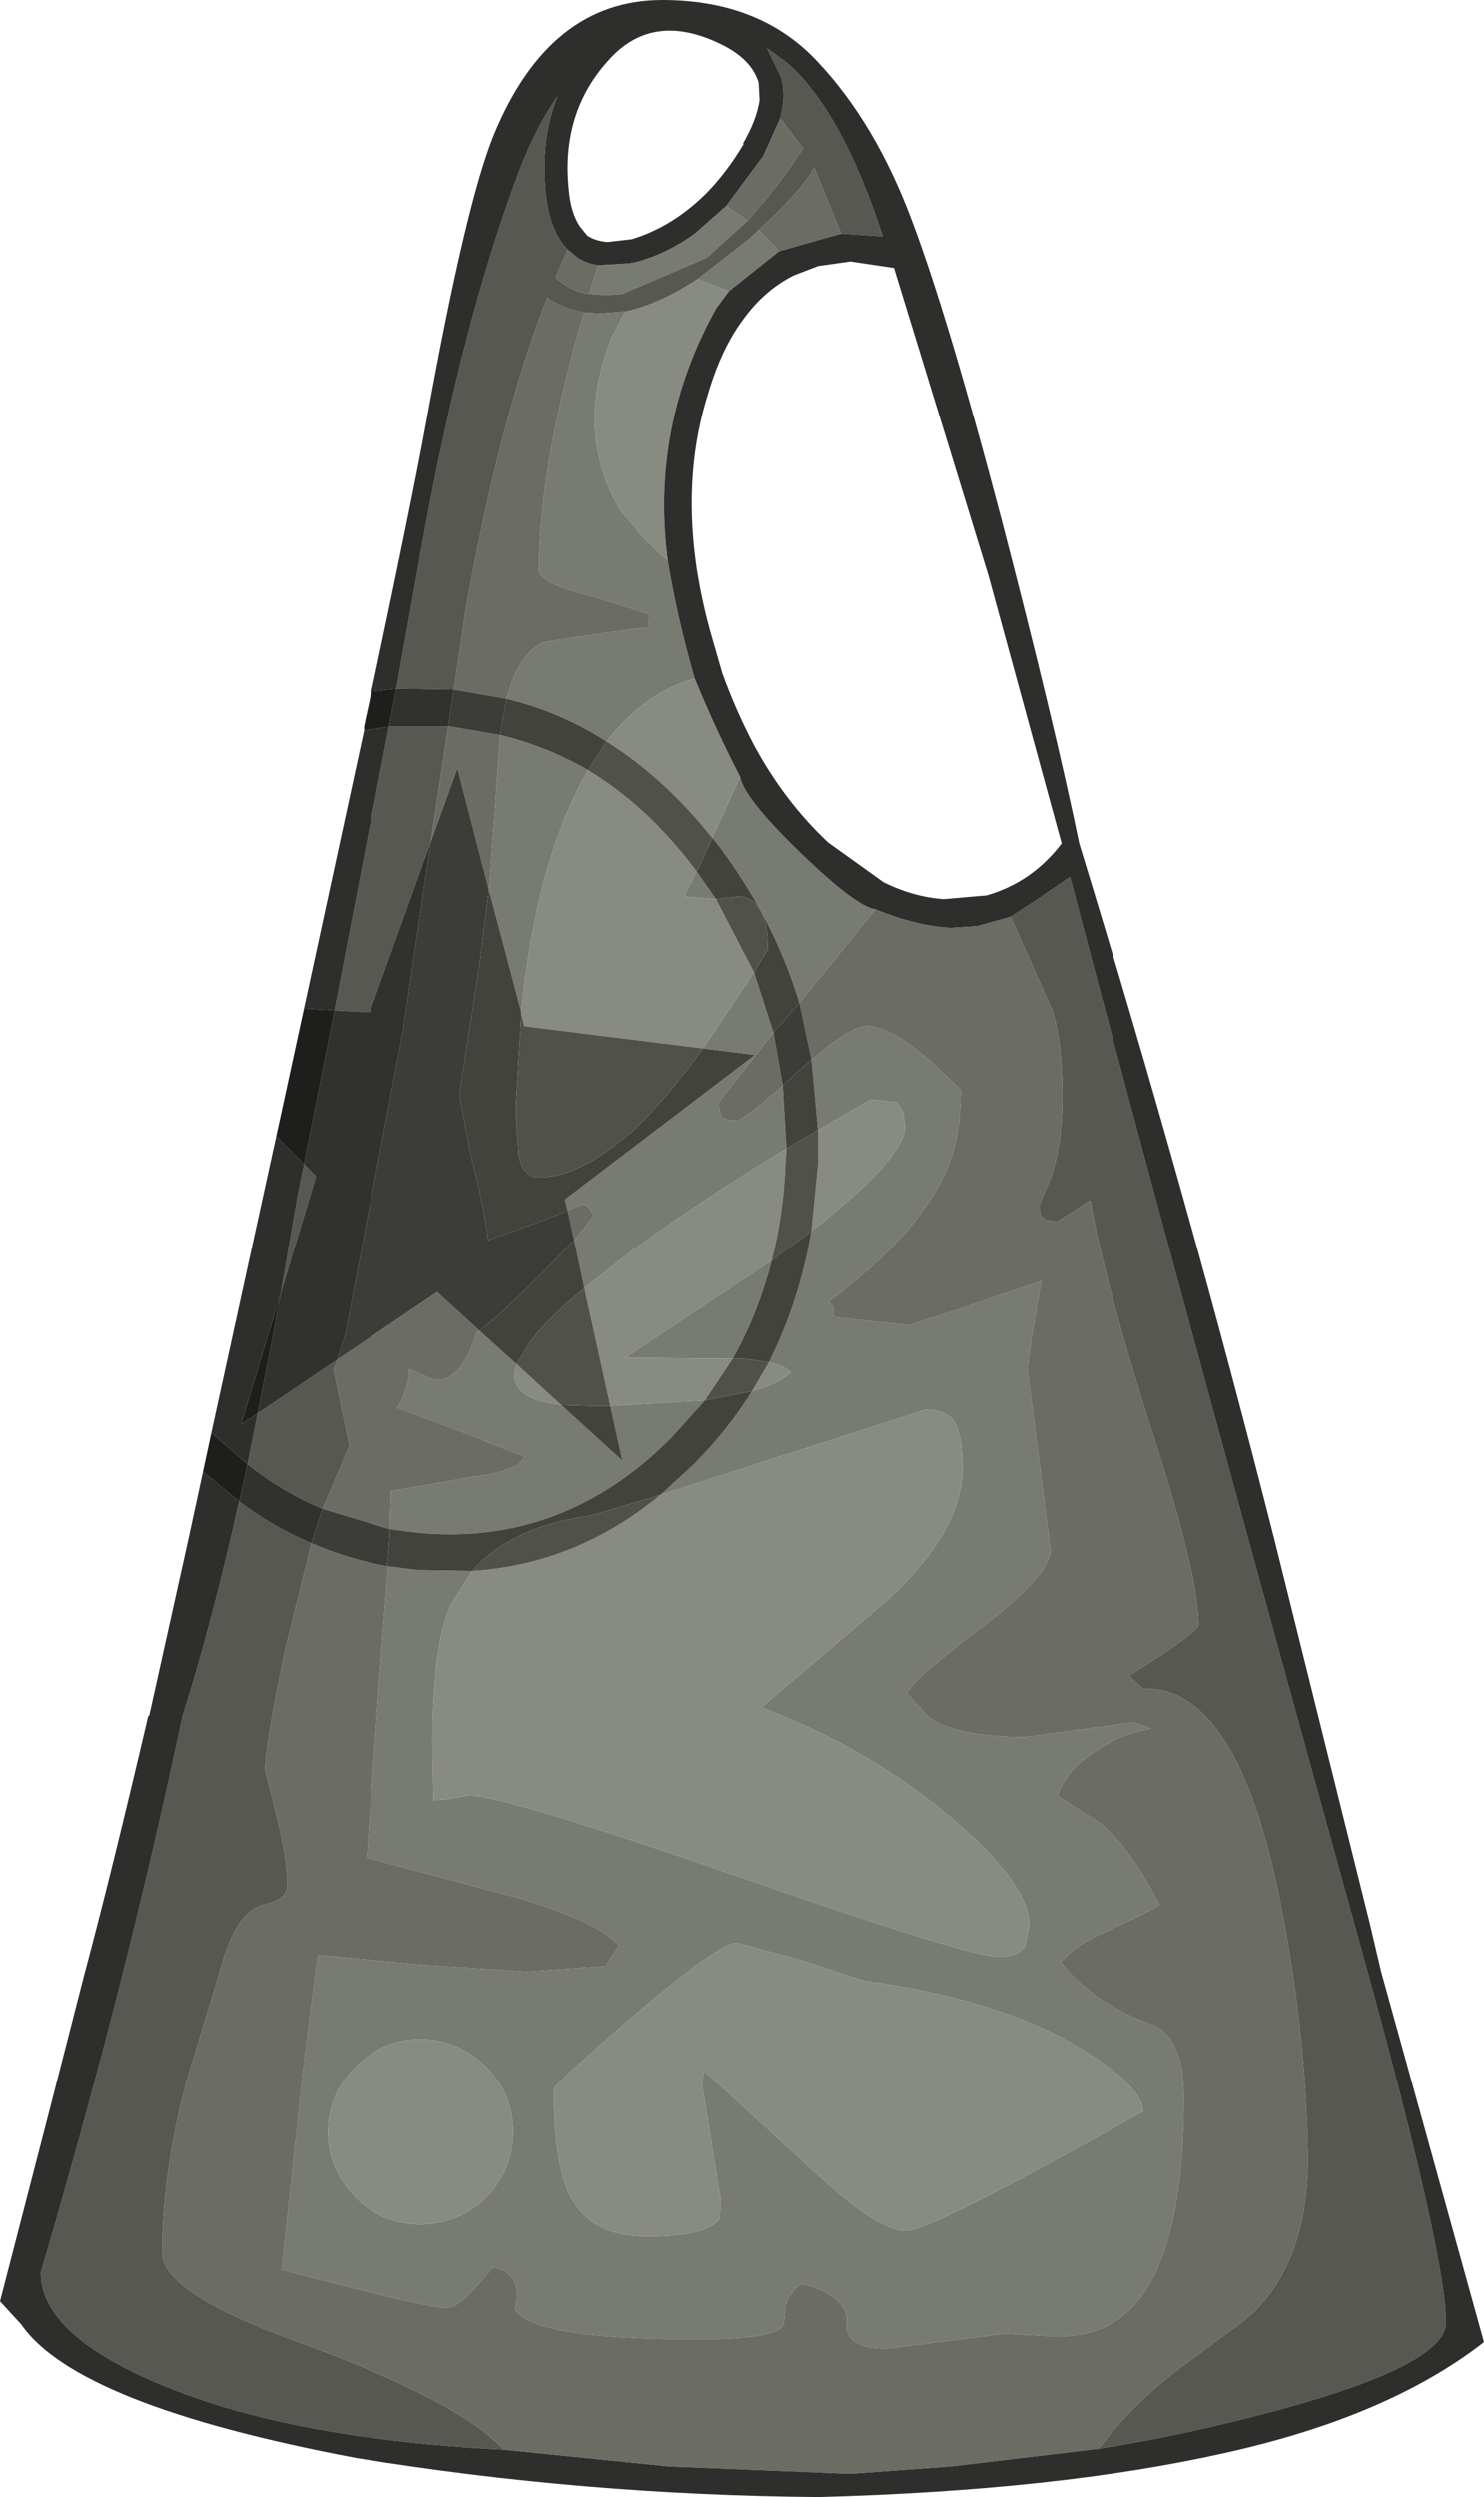 <?xml version="1.0" encoding="UTF-8" standalone="no"?>
<svg xmlns:ffdec="https://www.free-decompiler.com/flash" xmlns:xlink="http://www.w3.org/1999/xlink" ffdec:objectType="shape" height="134.7px" width="80.1px" xmlns="http://www.w3.org/2000/svg">
  <g transform="matrix(1.0, 0.0, 0.0, 1.0, 36.45, 135.85)">
    <path d="M2.75 -124.75 L3.9 -123.95 1.7 -121.95 -2.85 -120.0 -3.45 -119.95 -3.55 -119.95 -4.05 -119.95 -4.65 -120.0 -4.15 -121.55 -2.45 -121.65 -2.0 -121.75 Q-0.4 -122.2 1.05 -123.25 L2.75 -124.75 M5.6 -122.3 L2.9 -120.15 1.2 -120.8 3.9 -122.9 4.5 -123.45 5.6 -122.3 M-0.4 -105.6 Q0.1 -102.55 1.05 -99.25 -1.7 -98.45 -3.7 -95.85 -6.2 -97.45 -9.1 -98.15 -8.45 -100.6 -7.1 -101.2 L-4.55 -101.6 -1.65 -102.0 Q-1.4 -101.7 -1.4 -102.7 L-4.35 -103.65 Q-7.35 -104.35 -7.35 -105.1 -7.35 -110.35 -5.2 -118.05 L-4.9 -119.0 -4.0 -118.95 -2.7 -119.05 -3.45 -117.6 Q-5.45 -112.5 -2.95 -108.3 L-1.6 -106.7 -0.4 -105.6 M3.5 -93.95 Q3.7 -92.8 6.75 -89.85 9.75 -86.95 10.8 -86.8 L6.7 -81.75 Q5.3 -86.35 2.25 -90.35 L2.0 -90.65 3.5 -93.95 M1.15 -88.85 L2.2 -87.35 0.5 -87.5 1.15 -88.85 M4.25 -83.4 L5.3 -80.15 2.3 -76.35 2.45 -75.7 Q2.65 -75.4 3.3 -75.4 3.65 -75.4 5.8 -77.3 L6.0 -73.9 Q1.3 -71.05 -2.5 -68.25 L-4.9 -66.35 -5.45 -68.95 -4.45 -70.2 Q-4.45 -70.7 -5.0 -70.9 L-5.8 -70.55 -5.95 -71.15 4.3 -78.95 1.5 -79.3 4.25 -83.4 M-4.7 -94.3 Q-6.1 -91.9 -7.05 -88.45 -7.95 -85.05 -8.3 -81.25 L-10.05 -87.85 -9.75 -91.85 -9.45 -96.2 Q-6.95 -95.6 -4.7 -94.3 M7.7 -74.9 L7.35 -78.7 Q9.45 -80.5 10.35 -80.5 12.05 -80.5 15.4 -77.05 15.4 -74.55 14.7 -72.9 13.2 -69.3 8.25 -65.6 8.65 -65.4 8.55 -64.8 L12.6 -64.35 15.55 -65.3 19.75 -66.75 19.25 -63.8 19.0 -62.0 20.25 -52.25 Q20.25 -50.9 16.65 -48.15 12.8 -45.25 12.5 -44.5 L13.7 -43.2 Q15.2 -42.15 18.95 -42.15 L24.75 -42.95 25.7 -42.6 Q24.05 -42.35 22.55 -41.3 20.95 -40.2 20.65 -38.95 L22.8 -37.6 Q24.4 -36.45 26.15 -33.1 25.25 -32.55 23.0 -31.55 21.55 -30.9 20.8 -30.0 22.6 -27.75 25.7 -26.65 27.45 -26.0 27.45 -22.7 27.45 -12.9 23.7 -10.6 22.45 -9.8 20.55 -9.8 L17.8 -9.95 11.4 -9.15 Q9.15 -9.15 9.25 -10.45 9.4 -12.0 6.8 -12.65 6.05 -12.1 5.95 -11.4 L5.85 -10.45 Q5.55 -9.65 1.1 -9.65 -7.75 -9.65 -8.65 -11.3 -8.15 -13.15 -9.8 -13.55 L-11.0 -12.2 Q-11.8 -11.35 -12.35 -11.35 -13.45 -11.35 -21.25 -13.4 L-20.05 -24.6 -19.3 -30.4 -13.5 -29.85 -8.0 -29.5 -3.75 -29.8 -3.05 -30.9 Q-4.0 -32.1 -8.2 -33.4 L-16.65 -35.65 -15.95 -45.6 -15.5 -51.35 -13.9 -51.15 -10.95 -51.1 -12.1 -49.3 Q-13.1 -47.1 -13.1 -41.8 L-13.05 -38.75 -12.3 -38.8 -11.15 -39.0 Q-9.2 -39.0 3.35 -34.65 15.85 -30.3 17.45 -30.3 18.55 -30.3 18.9 -30.9 L19.1 -32.0 Q19.1 -34.2 15.0 -37.7 10.55 -41.5 4.65 -43.75 L11.3 -49.4 Q15.5 -53.2 15.5 -56.65 15.5 -58.45 15.05 -59.15 14.6 -59.8 13.5 -59.8 L-0.8 -55.2 0.95 -56.8 Q2.8 -58.65 4.15 -60.8 5.55 -61.2 6.25 -61.8 5.85 -62.2 5.05 -62.35 6.7 -65.65 7.35 -69.45 12.4 -73.4 12.4 -75.1 L12.3 -75.85 11.95 -76.4 10.55 -76.55 7.7 -74.9 M5.2 -67.85 Q4.5 -65.05 3.1 -62.55 L-2.7 -62.6 5.2 -67.85 M3.35 -31.05 Q2.35 -31.05 -2.2 -27.15 -6.55 -23.4 -6.55 -23.15 -6.55 -19.15 -5.7 -17.45 -4.6 -15.2 -1.55 -15.2 1.7 -15.2 2.4 -16.15 L2.45 -17.2 1.45 -23.4 1.55 -24.15 7.65 -18.55 Q10.95 -15.5 12.45 -15.5 13.8 -15.5 25.25 -21.95 25.25 -23.2 22.2 -25.15 17.85 -27.95 10.2 -29.0 L6.85 -30.1 3.35 -31.05 M-15.4 -53.35 L-15.35 -55.4 -11.1 -56.15 Q-9.05 -56.4 -8.4 -56.9 L-8.1 -57.25 -11.65 -58.65 -15.0 -59.9 Q-14.35 -60.95 -14.35 -62.0 L-13.0 -61.4 Q-11.5 -61.3 -10.7 -64.0 L-10.55 -64.05 -8.55 -62.25 Q-9.2 -60.4 -6.15 -60.05 L-2.85 -57.05 -3.5 -60.0 1.6 -60.3 -0.2 -58.3 Q-6.0 -52.45 -13.8 -53.15 L-15.4 -53.35 M-10.2 -17.3 Q-8.75 -18.8 -8.75 -20.85 -8.75 -22.9 -10.2 -24.35 -11.7 -25.85 -13.75 -25.85 -15.8 -25.85 -17.25 -24.35 -18.75 -22.9 -18.75 -20.85 -18.75 -18.8 -17.25 -17.3 -15.8 -15.85 -13.75 -15.85 -11.7 -15.85 -10.2 -17.3" fill="#787b71" fill-rule="evenodd" stroke="none"/>
    <path d="M2.9 -120.15 L2.2 -119.2 Q-1.35 -112.8 -0.4 -105.6 L-1.6 -106.7 -2.95 -108.3 Q-5.45 -112.5 -3.45 -117.6 L-2.7 -119.05 Q-0.85 -119.45 1.2 -120.8 L2.9 -120.15 M1.05 -99.25 Q2.2 -96.45 3.5 -93.95 L2.0 -90.65 Q-0.6 -93.9 -3.7 -95.85 -1.7 -98.45 1.05 -99.25 M1.15 -88.85 L0.5 -87.5 2.2 -87.35 4.25 -83.4 1.5 -79.3 -8.15 -80.5 -8.3 -81.2 -8.3 -81.25 Q-7.95 -85.05 -7.05 -88.45 -6.1 -91.9 -4.7 -94.3 -1.55 -92.4 1.0 -89.05 L1.15 -88.85 M-4.9 -66.35 L-2.5 -68.25 Q1.3 -71.05 6.0 -73.9 L5.95 -73.15 Q5.85 -70.35 5.2 -67.85 L-2.7 -62.6 3.1 -62.55 1.6 -60.3 -3.5 -60.0 -4.9 -66.35 M7.7 -74.9 L10.55 -76.55 11.95 -76.4 12.3 -75.85 12.4 -75.1 Q12.4 -73.4 7.35 -69.45 L7.7 -73.0 7.7 -74.9 M5.05 -62.35 Q5.85 -62.2 6.25 -61.8 5.55 -61.2 4.15 -60.8 L5.05 -62.35 M-0.8 -55.2 L13.5 -59.8 Q14.6 -59.8 15.05 -59.15 15.5 -58.45 15.5 -56.65 15.5 -53.2 11.3 -49.4 L4.65 -43.75 Q10.55 -41.5 15.0 -37.7 19.1 -34.2 19.1 -32.0 L18.9 -30.9 Q18.55 -30.3 17.45 -30.3 15.85 -30.3 3.35 -34.65 -9.2 -39.0 -11.15 -39.0 L-12.3 -38.8 -13.05 -38.75 -13.1 -41.8 Q-13.1 -47.1 -12.1 -49.3 L-10.95 -51.1 Q-5.35 -51.45 -0.8 -55.2 M3.35 -31.05 L6.85 -30.1 10.2 -29.0 Q17.85 -27.95 22.2 -25.15 25.25 -23.2 25.25 -21.95 13.8 -15.5 12.45 -15.5 10.95 -15.5 7.65 -18.55 L1.55 -24.15 1.45 -23.4 2.45 -17.2 2.4 -16.15 Q1.7 -15.2 -1.55 -15.2 -4.6 -15.2 -5.7 -17.45 -6.55 -19.15 -6.55 -23.15 -6.55 -23.4 -2.2 -27.15 2.35 -31.05 3.35 -31.05 M-8.55 -62.25 L-6.15 -60.05 Q-9.2 -60.4 -8.55 -62.25 M-10.2 -17.3 Q-11.7 -15.85 -13.75 -15.85 -15.8 -15.85 -17.25 -17.3 -18.75 -18.8 -18.75 -20.85 -18.75 -22.9 -17.25 -24.35 -15.8 -25.85 -13.75 -25.85 -11.7 -25.85 -10.2 -24.35 -8.75 -22.9 -8.75 -20.85 -8.75 -18.8 -10.2 -17.3" fill="#888b81" fill-rule="evenodd" stroke="none"/>
    <path d="M2.75 -124.75 L4.75 -127.45 5.65 -129.45 5.8 -129.3 6.9 -127.85 Q5.45 -125.65 3.9 -123.95 L2.75 -124.75 M8.95 -123.25 L5.6 -122.3 4.5 -123.45 Q6.65 -125.4 7.5 -126.8 L8.95 -123.25 M10.8 -86.8 Q13.0 -85.9 14.9 -85.8 L16.3 -85.9 18.1 -86.4 20.35 -81.35 Q20.9 -79.65 20.9 -76.7 20.9 -74.25 20.3 -72.4 L19.65 -70.85 Q19.65 -70.2 20.0 -70.05 L20.6 -69.95 22.4 -71.1 Q23.2 -66.5 25.95 -57.95 28.25 -50.8 28.25 -48.2 28.25 -47.8 24.5 -45.45 L25.25 -44.75 Q30.55 -44.95 32.85 -32.25 34.05 -25.9 34.15 -19.45 34.15 -13.5 30.7 -10.65 L27.05 -7.95 Q24.65 -6.1 22.85 -3.75 L14.9 -2.8 9.45 -2.4 -0.35 -2.8 -9.25 -3.7 Q-11.7 -6.35 -20.35 -9.5 -27.7 -12.15 -27.7 -14.3 -27.7 -18.6 -26.4 -23.55 L-24.6 -29.5 Q-23.75 -32.75 -22.25 -33.1 -20.95 -33.4 -20.95 -34.15 -20.95 -35.55 -21.55 -38.0 L-22.15 -40.35 Q-22.15 -41.75 -21.05 -46.95 L-19.65 -52.6 Q-17.7 -51.75 -15.55 -51.35 L-15.5 -51.35 -15.95 -45.6 -16.65 -35.65 -8.2 -33.4 Q-4.0 -32.1 -3.05 -30.9 L-3.75 -29.8 -8.0 -29.5 -13.5 -29.85 -19.3 -30.4 -20.05 -24.6 -21.25 -13.4 Q-13.45 -11.35 -12.35 -11.35 -11.8 -11.35 -11.0 -12.2 L-9.8 -13.55 Q-8.15 -13.15 -8.65 -11.3 -7.75 -9.65 1.1 -9.65 5.55 -9.65 5.85 -10.45 L5.95 -11.4 Q6.05 -12.1 6.8 -12.65 9.4 -12.0 9.25 -10.45 9.15 -9.15 11.4 -9.15 L17.8 -9.95 20.55 -9.8 Q22.45 -9.8 23.7 -10.6 27.45 -12.9 27.45 -22.7 27.45 -26.0 25.7 -26.65 22.6 -27.75 20.8 -30.0 21.55 -30.9 23.0 -31.55 25.25 -32.55 26.15 -33.1 24.4 -36.45 22.8 -37.6 L20.65 -38.95 Q20.95 -40.2 22.55 -41.3 24.05 -42.35 25.7 -42.6 L24.75 -42.95 18.95 -42.15 Q15.2 -42.15 13.7 -43.2 L12.5 -44.5 Q12.8 -45.25 16.65 -48.15 20.25 -50.9 20.25 -52.25 L19.0 -62.0 19.25 -63.8 19.75 -66.75 15.55 -65.3 12.6 -64.35 8.55 -64.8 Q8.65 -65.4 8.25 -65.6 13.2 -69.3 14.7 -72.9 15.4 -74.55 15.4 -77.05 12.05 -80.5 10.35 -80.5 9.45 -80.5 7.35 -78.7 L6.7 -81.75 10.8 -86.8 M-5.8 -122.4 L-5.5 -122.15 Q-4.95 -121.65 -4.15 -121.55 L-4.65 -120.0 Q-5.7 -120.15 -6.45 -120.9 L-5.8 -122.4 M-5.8 -70.55 L-5.0 -70.9 Q-4.45 -70.7 -4.45 -70.2 L-5.45 -68.95 -5.8 -70.55 M5.8 -77.3 Q3.65 -75.4 3.3 -75.4 2.65 -75.4 2.45 -75.7 L2.3 -76.35 5.3 -80.15 5.8 -77.3 M-4.9 -119.0 L-5.2 -118.05 Q-7.35 -110.35 -7.35 -105.1 -7.35 -104.35 -4.35 -103.65 L-1.4 -102.7 Q-1.4 -101.7 -1.65 -102.0 L-4.55 -101.6 -7.1 -101.2 Q-8.45 -100.6 -9.1 -98.15 L-11.95 -98.65 -11.3 -103.0 Q-9.45 -113.35 -6.9 -119.8 -6.05 -119.2 -4.9 -119.0 M-12.25 -96.65 L-12.1 -96.65 -9.45 -96.2 -9.75 -91.85 -10.05 -87.85 -11.75 -94.4 -13.2 -90.4 -12.25 -96.65 M-18.25 -62.5 L-12.85 -66.15 -10.55 -64.05 -10.7 -64.0 Q-11.5 -61.3 -13.0 -61.4 L-14.35 -62.0 Q-14.35 -60.95 -15.0 -59.9 L-11.65 -58.65 -8.1 -57.25 -8.4 -56.9 Q-9.05 -56.4 -11.1 -56.15 L-15.35 -55.4 -15.4 -53.35 -19.05 -54.45 -17.6 -57.85 -18.45 -61.95 -18.25 -62.5" fill="#6b6d65" fill-rule="evenodd" stroke="none"/>
    <path d="M3.9 -123.95 Q5.45 -125.65 6.9 -127.85 L5.8 -129.3 5.65 -129.45 Q6.0 -130.7 5.7 -131.7 L4.95 -133.25 6.05 -132.45 Q9.0 -129.85 11.2 -123.1 L8.95 -123.25 7.5 -126.8 Q6.65 -125.4 4.5 -123.45 L3.9 -122.9 1.2 -120.8 Q-0.85 -119.45 -2.7 -119.05 L-4.0 -118.95 -4.9 -119.0 Q-6.05 -119.2 -6.9 -119.8 -9.45 -113.35 -11.3 -103.0 L-11.95 -98.65 -12.05 -98.65 -15.05 -98.7 -13.95 -104.85 Q-11.75 -117.6 -8.65 -126.0 -7.65 -128.8 -6.35 -130.65 -7.25 -128.4 -7.0 -125.6 -6.8 -123.4 -5.8 -122.4 L-6.45 -120.9 Q-5.7 -120.15 -4.65 -120.0 L-4.05 -119.95 -3.55 -119.95 -3.45 -119.95 -2.85 -120.0 1.7 -121.95 3.9 -123.95 M18.1 -86.4 L19.7 -87.45 21.3 -88.55 Q26.7 -67.95 37.3 -29.75 41.6 -14.1 41.6 -10.55 41.6 -8.35 32.95 -5.95 27.65 -4.5 22.85 -3.75 24.65 -6.1 27.05 -7.95 L30.7 -10.65 Q34.15 -13.5 34.15 -19.45 34.05 -25.9 32.85 -32.25 30.55 -44.95 25.25 -44.75 L24.5 -45.45 Q28.25 -47.8 28.25 -48.2 28.25 -50.8 25.95 -57.95 23.2 -66.5 22.4 -71.1 L20.6 -69.95 20.0 -70.05 Q19.65 -70.2 19.65 -70.85 L20.3 -72.4 Q20.9 -74.25 20.9 -76.7 20.9 -79.65 20.35 -81.35 L18.1 -86.4 M-9.25 -3.7 Q-21.1 -4.3 -28.1 -7.35 -34.25 -10.0 -34.25 -13.25 -29.65 -28.85 -26.6 -43.3 -25.05 -48.15 -23.55 -54.85 -21.7 -53.45 -19.65 -52.6 L-21.05 -46.95 Q-22.15 -41.75 -22.15 -40.35 L-21.55 -38.0 Q-20.95 -35.55 -20.95 -34.15 -20.95 -33.4 -22.25 -33.1 -23.75 -32.75 -24.6 -29.5 L-26.4 -23.55 Q-27.7 -18.6 -27.7 -14.3 -27.7 -12.15 -20.35 -9.5 -11.7 -6.35 -9.25 -3.7 M-12.25 -96.65 L-13.2 -90.4 -16.5 -81.25 -18.4 -81.35 -15.45 -96.65 -12.25 -96.65 M-20.05 -73.05 L-19.4 -72.4 -21.3 -66.1 -20.4 -71.3 -20.05 -73.05 M-22.55 -59.6 L-18.25 -62.5 -18.45 -61.95 -17.6 -57.85 -19.05 -54.45 Q-21.2 -55.35 -23.1 -56.85 L-22.55 -59.6" fill="#575852" fill-rule="evenodd" stroke="none"/>
    <path d="M4.55 -130.45 L4.5 -131.4 Q4.1 -132.7 2.4 -133.5 -1.25 -135.25 -3.6 -132.6 -6.15 -129.8 -5.75 -125.7 -5.65 -124.4 -5.15 -123.65 L-4.75 -123.15 Q-4.3 -122.85 -3.65 -122.8 L-2.35 -122.95 Q-0.2 -123.6 1.6 -125.35 2.75 -126.5 3.7 -128.1 L3.65 -128.1 Q4.4 -129.4 4.55 -130.45 M5.65 -129.45 L4.75 -127.45 2.75 -124.75 1.05 -123.25 Q-0.4 -122.2 -2.0 -121.75 L-2.45 -121.65 -4.15 -121.55 Q-4.95 -121.65 -5.5 -122.15 L-5.8 -122.4 Q-6.8 -123.4 -7.0 -125.6 -7.25 -128.4 -6.35 -130.65 -7.65 -128.8 -8.65 -126.0 -11.75 -117.6 -13.95 -104.85 L-15.05 -98.7 -16.35 -98.55 -16.7 -97.15 Q-14.2 -108.85 -13.4 -113.3 -11.3 -124.85 -9.8 -128.55 -6.8 -135.85 -0.7 -135.85 4.6 -135.85 7.7 -132.5 10.8 -129.2 12.75 -124.0 14.7 -118.85 17.6 -107.85 20.45 -96.9 21.8 -90.35 27.7 -71.1 32.35 -52.75 L34.7 -43.3 37.5 -32.05 38.1 -29.5 43.65 -9.5 Q38.45 -5.45 29.55 -3.5 20.6 -1.5 7.75 -1.15 -4.9 -1.25 -17.2 -3.25 -32.3 -6.1 -35.3 -10.45 L-36.45 -11.7 -33.9 -21.55 -31.9 -29.35 Q-30.45 -34.75 -28.45 -43.3 L-28.4 -43.3 -26.3 -52.75 -25.5 -56.45 -23.55 -54.85 Q-25.05 -48.15 -26.6 -43.3 -29.65 -28.85 -34.25 -13.25 -34.25 -10.0 -28.1 -7.35 -21.1 -4.3 -9.25 -3.7 L-0.35 -2.8 9.45 -2.4 14.9 -2.8 22.85 -3.75 Q27.65 -4.5 32.95 -5.95 41.6 -8.35 41.6 -10.55 41.6 -14.1 37.3 -29.75 26.7 -67.95 21.3 -88.55 L19.7 -87.45 18.1 -86.4 16.3 -85.9 14.9 -85.8 Q13.0 -85.9 10.8 -86.8 9.75 -86.95 6.75 -89.85 3.7 -92.8 3.5 -93.95 2.2 -96.45 1.05 -99.25 0.1 -102.55 -0.4 -105.6 -1.35 -112.8 2.2 -119.2 L2.9 -120.15 5.6 -122.3 8.95 -123.25 11.2 -123.1 Q9.0 -129.85 6.05 -132.45 L4.95 -133.25 5.7 -131.7 Q6.0 -130.7 5.65 -129.45 M7.7 -121.5 L6.4 -121.0 Q4.8 -120.2 3.65 -118.6 2.5 -117.05 1.8 -114.7 0.45 -110.5 1.1 -105.6 1.35 -103.75 1.9 -101.75 L2.55 -99.5 Q3.3 -97.45 4.25 -95.65 5.9 -92.6 8.25 -90.4 L11.25 -88.25 Q12.9 -87.45 14.5 -87.35 L16.8 -87.55 Q19.25 -88.25 20.85 -90.35 L16.9 -104.8 11.8 -121.4 9.45 -121.75 7.7 -121.5 M-15.45 -96.65 L-18.4 -81.35 -20.05 -81.45 -16.8 -96.45 -15.45 -96.65 M-20.05 -73.05 L-20.4 -71.3 -21.3 -66.1 -23.45 -59.0 -22.55 -59.6 -23.1 -56.85 -25.05 -58.55 -21.55 -74.55 -20.05 -73.05" fill="#2e2e2c" fill-rule="evenodd" stroke="none"/>
    <path d="M2.0 -90.65 L2.25 -90.35 Q5.3 -86.35 6.7 -81.75 L5.6 -80.5 5.3 -80.15 4.25 -83.4 5.0 -84.65 Q5.0 -87.35 3.45 -87.5 L2.2 -87.35 1.15 -88.85 1.25 -89.0 2.0 -90.65 M-8.3 -81.25 L-8.3 -81.2 -8.6 -76.25 -8.6 -76.05 -8.6 -75.7 -8.45 -73.55 Q-8.2 -72.35 -7.4 -72.35 L-7.3 -72.35 -7.2 -72.35 -7.1 -72.35 -7.05 -72.35 Q-5.15 -72.5 -2.85 -74.4 L-2.55 -74.65 -2.45 -74.7 Q-0.6 -76.4 1.5 -79.3 L4.3 -78.95 -5.95 -71.15 -5.8 -70.55 -7.45 -69.9 -10.1 -68.95 Q-10.3 -70.75 -11.0 -73.4 L-11.65 -76.8 -10.7 -82.9 -10.6 -83.55 -10.05 -87.85 -8.3 -81.25 M-5.45 -68.95 L-4.9 -66.35 Q-7.0 -64.65 -7.9 -63.35 L-8.55 -62.25 -10.55 -64.05 Q-9.05 -65.25 -6.8 -67.55 L-5.45 -68.95 M6.0 -73.9 L5.8 -77.3 6.5 -77.95 7.35 -78.7 7.7 -74.9 6.0 -73.9 M-15.5 -51.35 L-15.55 -51.35 -15.45 -52.45 -15.4 -53.35 -13.8 -53.15 Q-6.0 -52.45 -0.2 -58.3 L1.6 -60.3 4.15 -60.8 Q2.8 -58.65 0.95 -56.8 L-0.8 -55.2 -4.5 -54.1 Q-8.85 -53.5 -10.95 -51.1 L-13.9 -51.15 -15.5 -51.35 M7.35 -69.45 Q6.7 -65.65 5.05 -62.35 L3.75 -62.55 3.1 -62.55 Q4.5 -65.05 5.2 -67.85 L7.35 -69.45 M-9.1 -98.15 Q-6.2 -97.45 -3.7 -95.85 L-4.7 -94.3 Q-6.95 -95.6 -9.45 -96.2 L-9.1 -98.15 M-6.15 -60.05 L-4.65 -60.0 -3.5 -60.0 -2.85 -57.05 -6.15 -60.05" fill="#43433e" fill-rule="evenodd" stroke="none"/>
    <path d="M2.0 -90.65 L1.25 -89.0 1.15 -88.85 1.0 -89.05 Q-1.55 -92.4 -4.7 -94.3 L-3.7 -95.85 Q-0.6 -93.9 2.0 -90.65 M2.2 -87.35 L3.45 -87.5 Q5.0 -87.35 5.0 -84.65 L4.25 -83.4 2.2 -87.35 M-8.3 -81.2 L-8.15 -80.5 1.5 -79.3 Q-0.6 -76.4 -2.45 -74.7 L-2.55 -74.65 -2.85 -74.4 Q-5.15 -72.5 -7.05 -72.35 L-7.1 -72.35 -7.2 -72.35 -7.3 -72.35 -7.4 -72.35 Q-8.2 -72.35 -8.45 -73.55 L-8.6 -75.7 -8.6 -76.05 -8.6 -76.25 -8.3 -81.2 M7.7 -74.9 L7.7 -73.0 7.35 -69.45 5.2 -67.85 Q5.85 -70.35 5.95 -73.15 L6.0 -73.9 7.7 -74.9 M3.1 -62.55 L3.75 -62.55 5.05 -62.35 4.15 -60.8 1.6 -60.3 3.1 -62.55 M-8.55 -62.25 L-7.9 -63.35 Q-7.0 -64.65 -4.9 -66.35 L-3.5 -60.0 -4.65 -60.0 -6.15 -60.05 -8.55 -62.25 M-10.95 -51.1 Q-8.85 -53.5 -4.5 -54.1 L-0.8 -55.2 Q-5.35 -51.45 -10.95 -51.1" fill="#51514b" fill-rule="evenodd" stroke="none"/>
    <path d="M5.3 -80.15 L5.6 -80.5 6.7 -81.75 7.35 -78.7 6.5 -77.95 5.8 -77.3 5.3 -80.15 M-15.55 -51.35 Q-17.7 -51.75 -19.65 -52.6 L-19.05 -54.45 -15.4 -53.35 -15.45 -52.45 -15.55 -51.35 M-11.95 -98.65 L-9.1 -98.15 -9.45 -96.2 -12.1 -96.65 -12.25 -96.65 -11.95 -98.65 M-13.2 -90.4 L-11.75 -94.4 -10.05 -87.85 -10.6 -83.55 -10.7 -82.9 -11.65 -76.8 -11.0 -73.4 Q-10.3 -70.75 -10.1 -68.95 L-7.45 -69.9 -5.8 -70.55 -5.45 -68.95 -6.8 -67.55 Q-9.05 -65.25 -10.55 -64.05 L-12.85 -66.15 -18.25 -62.5 -17.8 -63.95 -14.7 -80.2 -13.2 -90.4" fill="#3c3c38" fill-rule="evenodd" stroke="none"/>
    <path d="M-15.05 -98.7 L-12.05 -98.65 -11.95 -98.65 -12.25 -96.65 -15.45 -96.65 -15.05 -98.7 M-18.4 -81.35 L-16.5 -81.25 -13.2 -90.4 -14.7 -80.2 -17.8 -63.95 -18.25 -62.5 -22.55 -59.6 -21.75 -63.65 -21.3 -66.1 -19.4 -72.4 -20.05 -73.05 -18.4 -81.35 M-23.55 -54.85 L-23.1 -56.85 Q-21.2 -55.35 -19.05 -54.45 L-19.65 -52.6 Q-21.7 -53.45 -23.55 -54.85" fill="#31312d" fill-rule="evenodd" stroke="none"/>
    <path d="M-23.55 -54.85 L-25.5 -56.45 -25.05 -58.55 -23.1 -56.85 -23.55 -54.85 M-16.7 -97.15 L-16.35 -98.55 -15.05 -98.7 -15.45 -96.65 -16.8 -96.45 -16.8 -96.65 -16.7 -97.15 M-20.05 -81.45 L-18.4 -81.35 -20.05 -73.05 -21.55 -74.55 -21.2 -76.15 -20.05 -81.45 M-21.3 -66.1 L-21.75 -63.65 -22.55 -59.6 -23.45 -59.0 -21.3 -66.1" fill="#1e1e1c" fill-rule="evenodd" stroke="none"/>
  </g>
</svg>
